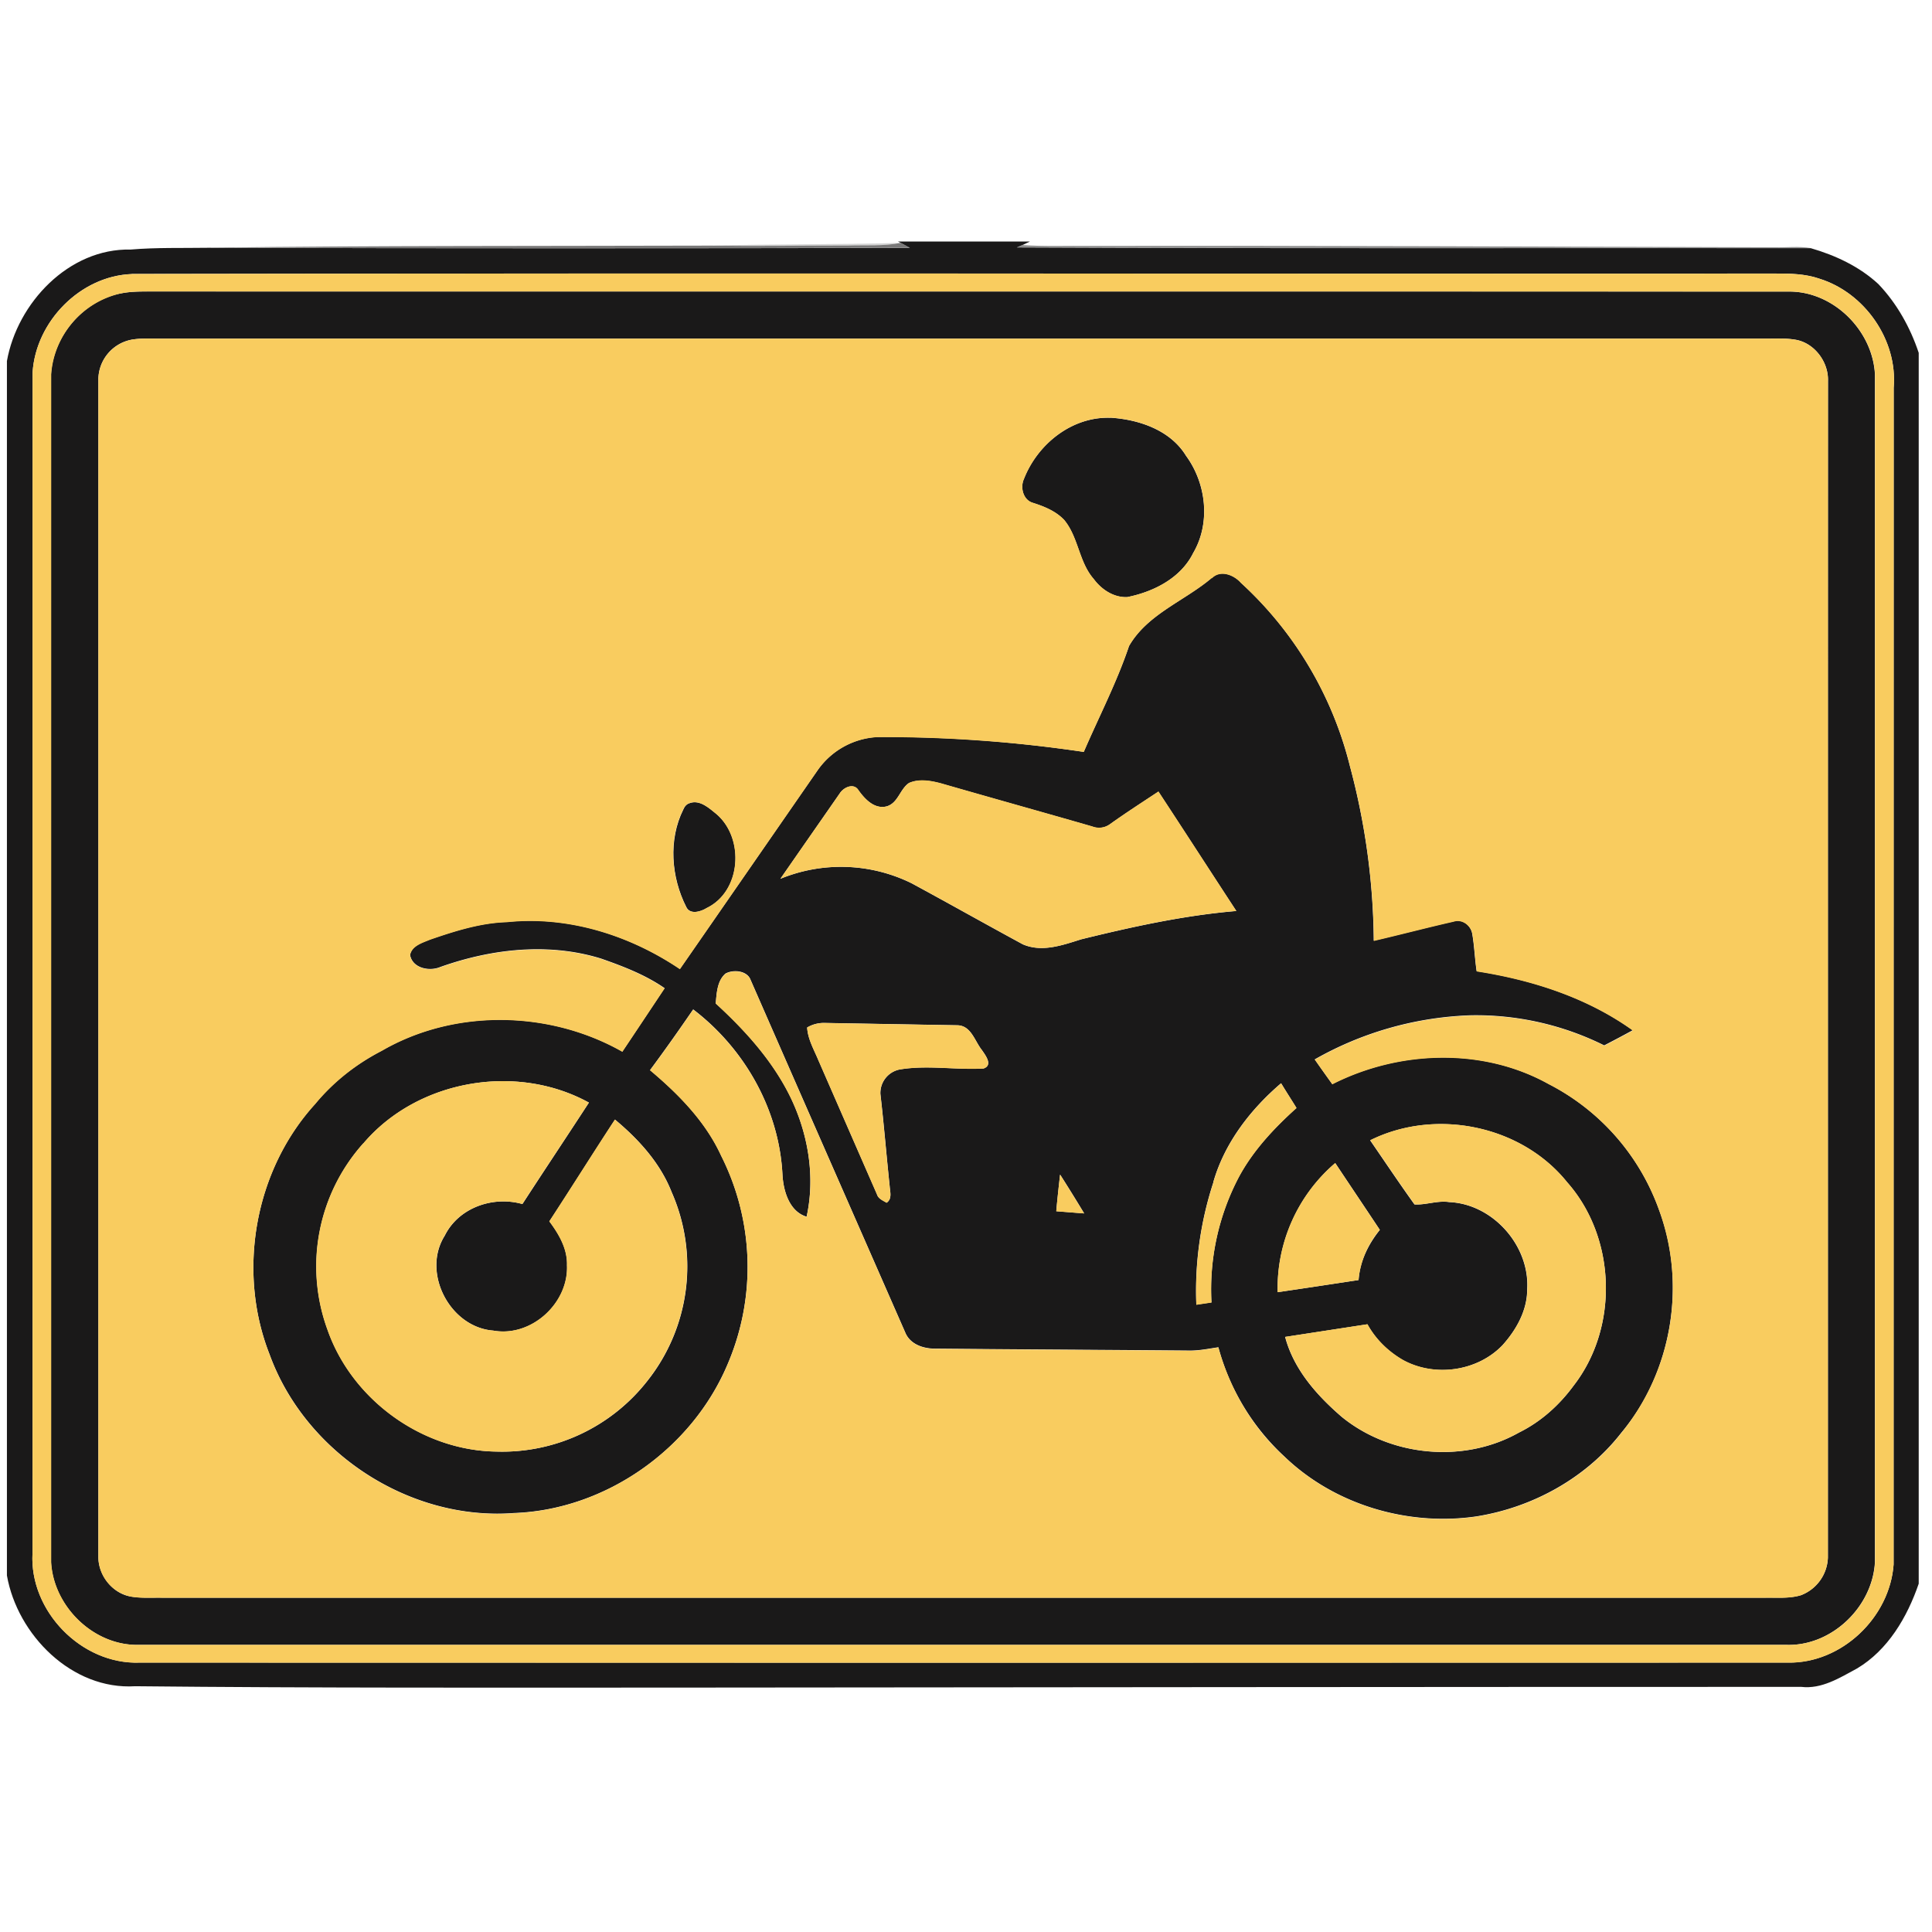 <svg xmlns="http://www.w3.org/2000/svg" width="24" height="24">
    <path fill="#1a1919" d="M11.155 3h1.64l-.094.044c-.023.01-.047.019-.07.03 3.287.016 6.575.005 9.863.009.305.088.605.228.84.446.23.241.396.539.501.854v15.29c-.142.415-.383.827-.769 1.055-.213.115-.437.257-.69.227-4.652 0-9.303.005-13.954.009-2.248 0-4.496.006-6.743-.017-.784.049-1.463-.637-1.593-1.376V4.485C.215 3.763.855 3.083 1.623 3.1c.32-.027.641-.017.96-.022 2.906.009 5.813.007 8.72.002-.038-.021-.074-.042-.113-.062l-.034-.017zm-9.518.404c-.64.024-1.191.589-1.232 1.221-.001 4.89.001 9.779-.001 14.669-.041.718.608 1.385 1.33 1.359 6.826.001 13.651.002 20.476 0 .668.012 1.266-.561 1.313-1.22.001-4.872-.001-9.745.001-14.617.051-.591-.359-1.179-.922-1.354-.178-.062-.369-.065-.556-.064-6.803.005-13.607-.007-20.409.005z"/>
    <path fill="#1a1919" d="M1.496 3.646c.114-.024.232-.025.347-.025 6.789.001 13.577-.001 20.366.001.559-.011 1.054.479 1.082 1.03v14.751c-.029.56-.542 1.053-1.109 1.03H1.733c-.563.019-1.069-.472-1.099-1.027V4.65c.027-.472.394-.909.86-1.004zm.136.574a.507.507 0 0 0-.41.485V19.35c.004.227.181.45.411.484.124.02.251.011.377.013h19.926c.145-.002.295.011.436-.031a.52.52 0 0 0 .335-.466c.001-4.873-.001-9.745.001-14.617.009-.24-.175-.482-.416-.515-.118-.019-.237-.011-.355-.012H1.983c-.117.001-.235-.007-.35.014z"/>
    <path fill="#1a1919" d="M13.795 5.189c.355.023.743.154.938.473.252.344.308.835.089 1.208-.154.312-.492.482-.82.548-.167.007-.319-.094-.415-.224-.185-.211-.189-.518-.367-.733-.104-.112-.249-.17-.392-.215-.119-.036-.157-.19-.109-.295.169-.434.595-.777 1.075-.761zM15.053 7.18c.107-.107.274-.04.361.058a4.59 4.59 0 0 1 1.355 2.279c.19.707.29 1.437.296 2.168.331-.077.659-.164.991-.239.107-.035.213.046.232.151.027.155.032.312.055.467.687.107 1.37.326 1.939.734-.117.064-.236.127-.354.188a3.579 3.579 0 0 0-1.654-.374 4.2 4.2 0 0 0-1.942.548c.071.103.144.205.218.307.827-.421 1.867-.46 2.687-.002a2.83 2.83 0 0 1 1.373 1.567c.342.919.16 2.014-.471 2.768-.437.562-1.106.929-1.805 1.038-.851.122-1.757-.146-2.379-.745a2.86 2.86 0 0 1-.82-1.357c-.118.017-.235.042-.354.041-1.056-.009-2.111-.014-3.167-.024-.146 0-.308-.054-.368-.199-.64-1.46-1.282-2.92-1.921-4.38-.042-.118-.215-.134-.313-.08-.104.091-.109.243-.121.37.368.337.71.715.93 1.168.219.456.308.985.199 1.482-.216-.065-.289-.322-.3-.524-.041-.807-.47-1.564-1.109-2.051-.174.254-.352.506-.536.754.354.297.689.637.883 1.062a3.07 3.07 0 0 1 .082 2.588c-.441 1.052-1.511 1.811-2.654 1.852-1.3.1-2.593-.748-3.037-1.97-.408-1.036-.184-2.288.566-3.112.224-.278.512-.496.827-.661.905-.525 2.083-.503 2.989.011l.525-.788c-.24-.166-.514-.271-.788-.367-.654-.203-1.364-.122-2.001.105-.135.056-.344.014-.373-.151.022-.116.154-.152.248-.192.31-.106.628-.208.958-.217.757-.079 1.521.162 2.146.584.57-.821 1.138-1.643 1.707-2.464a.968.968 0 0 1 .748-.418c.857-.005 1.714.059 2.562.185.188-.437.41-.863.562-1.315.229-.398.69-.56 1.027-.846zm-3.757 2.544c-.119.076-.139.259-.29.295-.149.032-.266-.096-.344-.205-.058-.091-.182-.032-.229.04l-.739 1.063a1.982 1.982 0 0 1 1.627.054c.463.25.922.509 1.385.76.238.103.493.01.724-.062.635-.156 1.276-.297 1.928-.352-.323-.494-.644-.99-.968-1.483-.202.134-.406.265-.603.406a.23.23 0 0 1-.218.028c-.628-.181-1.256-.356-1.884-.537-.126-.032-.265-.058-.39-.005zm-1.269 3.04c.009.147.085.275.14.408l.728 1.666c.017.055.074.075.119.103.071-.049.043-.135.038-.207-.04-.381-.071-.763-.115-1.144a.298.298 0 0 1 .259-.308c.338-.053.682.011 1.022-.009.121-.041.023-.165-.021-.23-.09-.112-.133-.304-.305-.307l-1.654-.029a.408.408 0 0 0-.21.056zm-5.512 1.438a2.29 2.29 0 0 0-.446 2.316c.304.869 1.175 1.501 2.097 1.514a2.291 2.291 0 0 0 1.877-.879 2.288 2.288 0 0 0 .3-2.346c-.142-.361-.409-.654-.703-.899-.274.419-.541.845-.815 1.264.118.158.225.339.219.544.022.473-.443.899-.916.813-.537-.04-.893-.718-.603-1.179.173-.349.599-.496.965-.393.273-.421.552-.839.826-1.26-.904-.497-2.131-.282-2.8.505zm10.558.485a4.331 4.331 0 0 0-.212 1.52l.188-.028a3.002 3.002 0 0 1 .341-1.56c.178-.33.438-.606.715-.856-.063-.103-.128-.203-.191-.307-.38.325-.703.742-.842 1.229zm1.947-.522c.183.266.363.535.551.797.14.009.286-.051.431-.029.544.023 1.003.544.969 1.085 0 .262-.136.503-.307.693-.312.325-.842.4-1.236.184a1.164 1.164 0 0 1-.442-.444l-1.022.157c.107.403.393.725.701.991.607.497 1.519.584 2.204.197.272-.134.501-.34.68-.584.563-.725.528-1.837-.081-2.525-.57-.71-1.637-.925-2.448-.521zm-1.149 1.887c.335-.049.67-.1 1.006-.151.015-.232.121-.445.264-.623-.184-.278-.37-.553-.554-.83a2.045 2.045 0 0 0-.715 1.604zm-2.702-1.459c-.017.151-.035.302-.047.453.115.009.23.019.346.027a23.964 23.964 0 0 0-.298-.481z"/>
    <path fill="#1a1919" d="M8.569 9.976c.128-.044.242.065.335.139.349.303.304.959-.125 1.165-.074.046-.208.086-.254-.014-.187-.368-.224-.835-.036-1.211.015-.037.041-.069.082-.079z"/>
    <path fill="#393939" opacity=".22" d="M8.829 3.051c.787-.022 1.574-.011 2.361-.034-.214.043-.432.026-.648.033-.571 0-1.142.009-1.713.001z"/>
    <path fill="#626161" opacity=".84" d="M11.19 3.017c.038.019.075.041.113.062-2.906.005-5.813.007-8.72-.002 2.082-.027 4.164-.02 6.246-.026.571.008 1.142-.001 1.713-.001.216-.007.434.01.648-.033z"/>
    <path fill="#454444" opacity=".59" d="M12.631 3.074c.023-.01.047-.019.07-.03.279.02.559.007.84.011 2.835-.005 5.669.009 8.504.017.149.004.3-.016.449.01-3.287-.004-6.575.007-9.863-.009z"/>
    <path fill="#f9cc5f" d="M1.637 3.404c6.803-.013 13.606-.001 20.409-.005.186-.001.377.002.556.064.563.175.973.764.922 1.354l-.001 14.617c-.047.659-.646 1.232-1.313 1.22-6.825.002-13.651.002-20.476 0-.722.026-1.37-.641-1.33-1.359.002-4.89 0-9.779.001-14.669.041-.632.592-1.196 1.232-1.221zm-.141.242a1.115 1.115 0 0 0-.86 1.004v14.756c.03.555.535 1.045 1.099 1.027h20.449c.568.023 1.08-.47 1.109-1.03V4.652c-.028-.55-.523-1.041-1.082-1.03-6.789-.003-13.577 0-20.366-.002-.116.001-.234.001-.347.026z"/>
    <path fill="#f9cc5f" d="M1.632 4.22c.115-.019.233-.013.35-.013h19.954c.118.001.237-.007.355.012.242.033.426.274.416.515l-.001 14.617a.518.518 0 0 1-.335.466c-.141.043-.291.029-.436.031H2.009c-.125-.002-.252.008-.376-.013a.507.507 0 0 1-.411-.484V4.706a.508.508 0 0 1 .41-.485zm12.163.969c-.479-.016-.906.327-1.075.761-.048.105-.01.259.109.295.143.046.287.104.392.214.178.216.181.523.367.734.096.13.248.231.415.224.328-.065.666-.236.82-.548.219-.373.163-.865-.089-1.208-.195-.319-.583-.45-.938-.473zm1.258 1.991c-.338.287-.799.448-1.028.846-.152.452-.373.877-.562 1.315a16.901 16.901 0 0 0-2.562-.184.966.966 0 0 0-.748.418L8.446 12.04c-.625-.422-1.389-.662-2.146-.584-.33.01-.648.111-.958.218-.095.04-.227.076-.248.192.029.164.238.206.373.151.636-.227 1.347-.308 2.001-.105.274.095.548.201.788.367-.175.263-.349.525-.525.787-.905-.514-2.084-.536-2.989-.011a2.639 2.639 0 0 0-.827.661c-.751.823-.974 2.076-.566 3.112.444 1.223 1.738 2.069 3.037 1.97 1.142-.043 2.212-.802 2.654-1.852a3.067 3.067 0 0 0-.082-2.588c-.195-.425-.53-.765-.883-1.062.184-.247.361-.499.536-.754.639.487 1.069 1.244 1.109 2.051.011.202.084.458.3.524.11-.497.021-1.026-.199-1.482-.22-.452-.562-.831-.93-1.168.012-.128.017-.28.121-.37.098-.054.27-.037.313.08.639 1.46 1.281 2.92 1.921 4.38.06.145.223.199.368.199 1.056.01 2.111.015 3.167.024.119.001.236-.024.354-.041.143.515.422.997.821 1.357.622.599 1.528.867 2.379.745.699-.109 1.369-.476 1.805-1.038a2.85 2.85 0 0 0 .471-2.767 2.824 2.824 0 0 0-1.373-1.568c-.821-.457-1.86-.418-2.687.002l-.218-.307a4.202 4.202 0 0 1 1.943-.547 3.582 3.582 0 0 1 1.654.374c.118-.061.237-.124.354-.188-.57-.409-1.253-.627-1.939-.734-.023-.155-.027-.313-.055-.467-.019-.105-.126-.185-.232-.151-.331.075-.66.162-.991.239a8.675 8.675 0 0 0-.296-2.168 4.587 4.587 0 0 0-1.355-2.279c-.087-.099-.254-.166-.361-.058zM8.569 9.976c-.04.01-.067.043-.082.079-.188.376-.151.842.036 1.211.046.101.181.06.254.014.429-.206.474-.862.125-1.165-.092-.074-.205-.184-.334-.139z"/>
    <path fill="#f9cc5f" d="M11.296 9.724c.124-.053.264-.028.39.005.627.181 1.256.356 1.884.537a.23.23 0 0 0 .218-.028c.197-.141.401-.272.603-.406.324.493.644.99.967 1.484-.652.055-1.294.196-1.927.352-.231.073-.486.165-.724.062-.463-.25-.922-.509-1.385-.76a1.986 1.986 0 0 0-1.627-.054c.245-.355.493-.709.739-1.063.046-.073.17-.131.229-.04.077.11.195.238.344.206.151-.036.17-.219.289-.295zM10.027 12.764a.408.408 0 0 1 .21-.056l1.654.029c.172.002.216.195.305.307.044.065.142.189.021.23-.34.019-.684-.043-1.022.009a.295.295 0 0 0-.259.307c.043.381.075.763.115 1.144.005.072.034.158-.038.207-.045-.028-.101-.048-.119-.103l-.728-1.667c-.055-.133-.131-.261-.14-.408zM4.515 14.202c.669-.787 1.896-1.002 2.8-.505-.274.421-.553.838-.827 1.26-.365-.104-.791.044-.965.393-.289.461.066 1.138.603 1.179.473.085.938-.341.916-.813.006-.204-.101-.385-.219-.544.274-.419.54-.845.815-1.264.294.245.561.538.703.899a2.288 2.288 0 0 1-.3 2.346 2.29 2.29 0 0 1-1.877.879c-.922-.012-1.793-.643-2.097-1.514a2.29 2.29 0 0 1 .446-2.316zM15.073 14.687c.139-.487.462-.904.842-1.229.061.104.128.204.191.307-.277.249-.537.525-.715.856a2.992 2.992 0 0 0-.341 1.56l-.188.028a4.351 4.351 0 0 1 .212-1.52zM17.02 14.165c.811-.404 1.879-.188 2.448.521.609.688.643 1.799.081 2.525-.178.244-.408.45-.679.584-.686.387-1.598.3-2.204-.197-.308-.265-.595-.589-.7-.991l1.022-.157c.101.187.26.338.442.444.395.216.924.142 1.236-.184.171-.191.307-.431.307-.693.034-.541-.424-1.061-.969-1.085-.145-.022-.291.038-.431.029-.188-.263-.368-.531-.551-.797z"/>
    <path fill="#f9cc5f" d="M15.871 16.052a2.045 2.045 0 0 1 .715-1.604l.554.83a1.128 1.128 0 0 0-.264.623c-.335.051-.67.102-1.006.151zM13.169 14.593c.101.159.201.319.298.481l-.346-.027c.014-.152.03-.302.047-.453z"/>
</svg>
